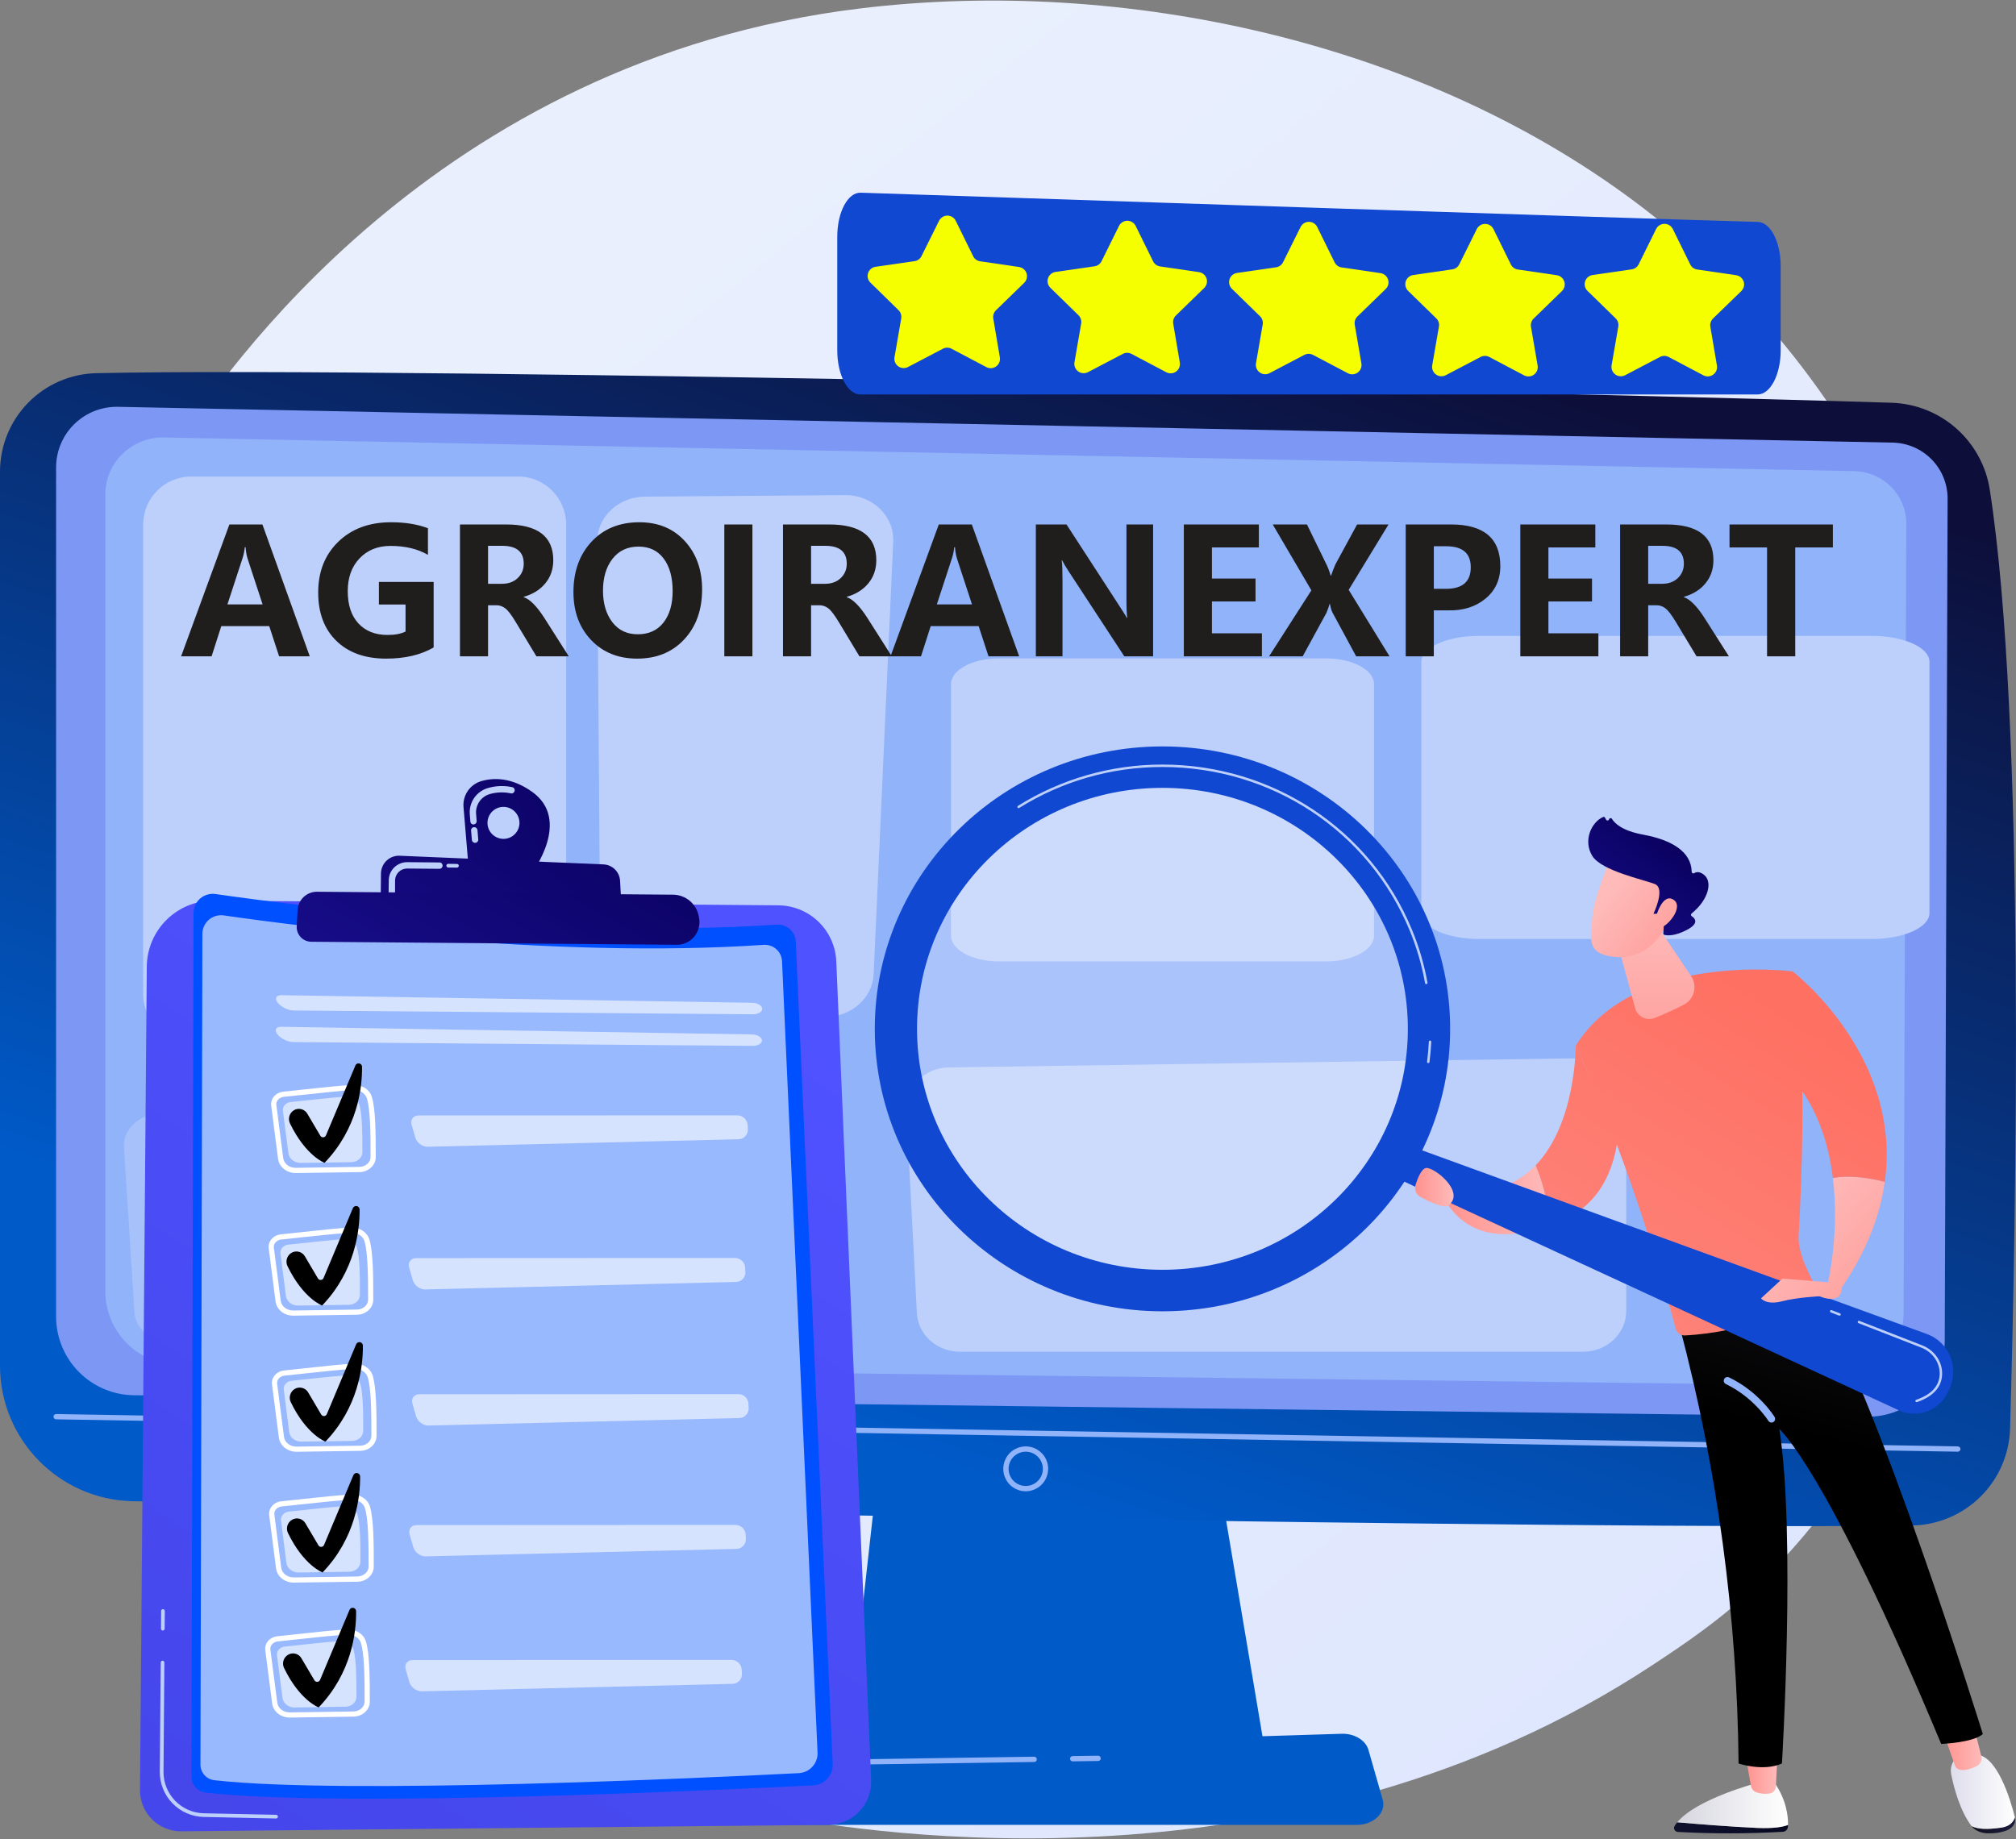 <svg width="2821" height="2574" viewBox="0 0 2821 2574" fill="none" xmlns="http://www.w3.org/2000/svg">
<rect x="0" y="0" width="2821" height="2574" fill="#808080" stroke="none"/>
<path d="M2466.5 2211.2C2409.3 2266.5 2355.1 2302.2 2312.4 2330.4C1809.5 2661.9 1214.4 2565.3 1087.9 2541.7C901.2 2506.8 540.2 2439.5 279.2 2157.5C-115.6 1731 -54.1 1058.9 252.1 615.299C308.2 534.199 604.1 83.799 1205.5 11.599C1569.5 -32.101 1993.8 55.999 2301.1 292.499C2946.1 788.899 2900.2 1791.8 2466.5 2211.2Z" fill="url(#paint0_linear_946_4344)"/>
<path d="M1234.2 2006.2L1183.5 2461H1771.8L1695.2 2006.2H1234.2Z" fill="#005AC8"/>
<path d="M3.86721e-06 660.199V1911.4C3.86721e-06 2014.3 82.1 2098.5 184.9 2101.1C641.9 2112.9 2240.2 2141.5 2675.2 2135.1C2711.19 2134.57 2745.59 2120.16 2771.21 2094.87C2796.83 2069.59 2811.7 2035.38 2812.7 1999.4C2821.1 1708.7 2834.8 1009.8 2784.3 685.299C2779.16 652.192 2762.62 621.919 2737.53 599.715C2712.44 577.511 2680.39 564.772 2646.9 563.699C2264 551.399 569.7 512.499 134.9 522.299C98.849 523.083 64.54 537.958 39.324 563.734C14.108 589.511 -0.009 624.139 3.86721e-06 660.199V660.199Z" fill="url(#paint1_linear_946_4344)"/>
<path d="M78.5 654.199V1842.8C78.523 1871.69 89.9 1899.41 110.179 1919.99C130.458 1940.57 158.013 1952.35 186.9 1952.8L2612.7 1982.8C2626.86 1983 2640.91 1980.39 2654.05 1975.12C2667.2 1969.85 2679.16 1962.03 2689.26 1952.11C2699.36 1942.18 2707.39 1930.36 2712.89 1917.31C2718.39 1904.26 2721.25 1890.26 2721.3 1876.1L2725.3 698.099C2725.39 677.623 2717.45 657.928 2703.18 643.235C2688.92 628.543 2669.47 620.022 2649 619.499L165.4 569.399C154.088 569.119 142.835 571.105 132.303 575.241C121.771 579.377 112.173 585.579 104.075 593.482C95.977 601.384 89.542 610.827 85.15 621.255C80.757 631.683 78.496 642.884 78.5 654.199V654.199Z" fill="#7D97F4"/>
<path d="M147.4 691.9V1807.6C147.4 1864 193.3 1909.9 250.5 1910.8L2560.3 1938.9C2617 1939.7 2663.5 1894.7 2663.7 1838.8L2667.5 733.1C2667.7 693.1 2635.4 660.4 2594.8 659.4L230.1 612.3C184.7 611.2 147.4 647.2 147.4 691.9Z" fill="#91B3FA"/>
<path d="M2739.5 2031.8L78.5 1986.5C78.014 1986.49 77.534 1986.39 77.088 1986.2C76.641 1986.01 76.237 1985.73 75.898 1985.38C75.559 1985.03 75.292 1984.62 75.112 1984.17C74.933 1983.72 74.843 1983.24 74.85 1982.75C74.856 1982.26 74.959 1981.78 75.151 1981.34C75.343 1980.89 75.621 1980.49 75.969 1980.15C76.317 1979.81 76.729 1979.54 77.18 1979.36C77.632 1979.18 78.114 1979.09 78.6 1979.1L2739.6 2024.4C2740.09 2024.4 2740.58 2024.5 2741.04 2024.69C2741.49 2024.88 2741.91 2025.16 2742.25 2025.52C2742.6 2025.87 2742.87 2026.29 2743.05 2026.75C2743.23 2027.21 2743.31 2027.71 2743.3 2028.2C2743.25 2029.17 2742.83 2030.09 2742.12 2030.76C2741.41 2031.43 2740.47 2031.8 2739.5 2031.8Z" fill="#91B3FA"/>
<path d="M1435.3 2087.2C1429.09 2087.2 1423.02 2085.36 1417.86 2081.91C1412.69 2078.46 1408.67 2073.55 1406.29 2067.81C1403.91 2062.08 1403.29 2055.76 1404.5 2049.67C1405.72 2043.58 1408.71 2037.99 1413.1 2033.6C1417.49 2029.2 1423.08 2026.21 1429.17 2025C1435.27 2023.79 1441.58 2024.41 1447.32 2026.79C1453.05 2029.17 1457.96 2033.19 1461.41 2038.35C1464.86 2043.52 1466.7 2049.59 1466.7 2055.8C1466.67 2064.12 1463.36 2072.09 1457.47 2077.97C1451.59 2083.86 1443.62 2087.17 1435.3 2087.2V2087.2ZM1435.3 2031.8C1430.55 2031.8 1425.91 2033.21 1421.97 2035.84C1418.02 2038.48 1414.94 2042.23 1413.13 2046.61C1411.31 2051 1410.84 2055.83 1411.76 2060.48C1412.69 2065.14 1414.97 2069.41 1418.33 2072.77C1421.69 2076.13 1425.96 2078.41 1430.62 2079.34C1435.27 2080.26 1440.1 2079.79 1444.48 2077.97C1448.87 2076.16 1452.62 2073.08 1455.26 2069.13C1457.89 2065.19 1459.3 2060.55 1459.3 2055.8C1459.27 2049.44 1456.74 2043.35 1452.24 2038.86C1447.75 2034.36 1441.66 2031.82 1435.3 2031.8V2031.8Z" fill="#91B3FA"/>
<path d="M1898.6 2554.1H1037.5C1014.1 2554.1 996.5 2537.4 1001 2519.5L1012.1 2475.8C1015.4 2462.7 1029.9 2453 1047 2452.5L1877.2 2426.6C1895.1 2426 1911 2435.6 1914.9 2449.2L1934.8 2518.8C1940 2536.9 1922.3 2554.1 1898.6 2554.1Z" fill="#005AC8"/>
<path d="M1501 2465.2C1500.04 2465.2 1499.11 2464.82 1498.42 2464.15C1497.73 2463.48 1497.33 2462.56 1497.3 2461.6C1497.29 2461.1 1497.37 2460.61 1497.55 2460.15C1497.73 2459.69 1498 2459.27 1498.35 2458.92C1498.69 2458.56 1499.11 2458.28 1499.56 2458.09C1500.02 2457.9 1500.51 2457.8 1501 2457.8L1536.5 2457.3C1537.47 2457.3 1538.41 2457.67 1539.12 2458.34C1539.83 2459.01 1540.25 2459.93 1540.3 2460.9C1540.31 2461.39 1540.23 2461.88 1540.05 2462.35C1539.87 2462.81 1539.6 2463.23 1539.25 2463.58C1538.91 2463.93 1538.5 2464.22 1538.04 2464.41C1537.58 2464.6 1537.09 2464.7 1536.6 2464.7L1501.1 2465.2H1501Z" fill="#91B3FA"/>
<path d="M1032.9 2530.9H1032.3C1031.33 2530.75 1030.46 2530.23 1029.88 2529.44C1029.3 2528.65 1029.06 2527.67 1029.2 2526.7L1034.3 2494.9C1035.66 2486.42 1039.97 2478.7 1046.46 2473.09C1052.95 2467.47 1061.22 2464.32 1069.8 2464.2L1447 2458.7C1447.49 2458.69 1447.99 2458.77 1448.45 2458.95C1448.91 2459.13 1449.33 2459.4 1449.68 2459.75C1450.04 2460.09 1450.32 2460.5 1450.51 2460.96C1450.7 2461.41 1450.8 2461.9 1450.8 2462.4C1450.81 2462.88 1450.73 2463.36 1450.56 2463.81C1450.38 2464.26 1450.12 2464.66 1449.78 2465.01C1449.45 2465.35 1449.04 2465.63 1448.6 2465.82C1448.16 2466 1447.68 2466.1 1447.2 2466.1L1069.9 2471.6C1063.07 2471.7 1056.49 2474.22 1051.33 2478.7C1046.17 2483.19 1042.76 2489.35 1041.7 2496.1L1036.6 2527.8C1036.44 2528.66 1035.98 2529.45 1035.31 2530.01C1034.63 2530.58 1033.78 2530.89 1032.9 2530.9V2530.9Z" fill="#91B3FA"/>
<path d="M902.3 695.098L1182.5 692.998C1220.8 692.698 1251.5 722.298 1249.9 757.898L1222.5 1363.4C1221 1396.6 1191.7 1422.9 1156 1423.2L907.7 1425C870.7 1425.3 840.5 1397.6 840.2 1363.2L835.7 757.898C835.5 723.498 865.3 695.398 902.3 695.098Z" fill="#BDD0FB"/>
<path opacity="0.2" d="M1119.5 1545.7L232.9 1556.2C198.7 1556.6 171.8 1578.7 173.5 1605L188.2 1837.2C189.8 1862 216.3 1881.4 248.6 1881.4H1120.4C1153.8 1881.4 1180.8 1860.6 1180.8 1834.9V1592.2C1180.8 1566.2 1153.2 1545.3 1119.5 1545.7Z" fill="white"/>
<path d="M2214.2 1481.1L1327.6 1494C1293.4 1494.5 1266.5 1521.5 1268.2 1553.7L1283 1837.8C1284.5 1868.1 1311.1 1891.9 1343.3 1891.9H2215.2C2248.5 1891.9 2275.6 1866.4 2275.6 1835V1538C2275.6 1506.2 2247.9 1480.6 2214.2 1481.1Z" fill="#BDD0FB"/>
<path d="M725.3 667H267.3C230.3 667 200.3 697.2 200.3 734.5V1390.9C200.3 1428.2 230.3 1458.4 267.3 1458.4H725.3C762.3 1458.4 792.3 1428.2 792.3 1390.9V734.5C792.3 697.2 762.3 667 725.3 667Z" fill="#BDD0FB"/>
<path d="M1855.7 921.5H1397.7C1360.7 921.5 1330.7 937.7 1330.7 957.6V1309.4C1330.7 1329.4 1360.7 1345.6 1397.7 1345.6H1855.7C1892.7 1345.6 1922.7 1329.4 1922.7 1309.4V957.6C1922.7 937.7 1892.7 921.5 1855.7 921.5Z" fill="#BDD0FB"/>
<path d="M2619.4 890H2069.3C2024.9 890 1988.9 906.2 1988.9 926.2V1278C1988.9 1298 2024.9 1314.2 2069.3 1314.2H2619.4C2663.8 1314.2 2699.9 1298 2699.9 1278V926.2C2699.9 906.2 2663.8 890 2619.4 890Z" fill="#BDD0FB"/>
<path d="M433.451 918.6H390.561L376.74 876.305H309.664L296.082 918.6H253.43L320.982 734.051H367.209L433.451 918.6ZM367.447 845.924L346.479 781.945C345.128 777.895 344.175 772.533 343.619 765.861H342.547C342.07 771.262 340.998 776.465 339.33 781.469L318.242 845.924H367.447ZM606.801 906.209C588.771 916.614 566.611 921.816 540.32 921.816C510.932 921.816 487.74 913.556 470.742 897.035C453.745 880.514 445.246 857.917 445.246 829.244C445.246 800.174 454.579 776.544 473.244 758.355C491.989 740.087 516.651 730.953 547.23 730.953C566.928 730.953 584.124 733.733 598.818 739.293V776.584C584.521 768.244 567.048 764.074 546.396 764.074C528.605 764.074 514.189 769.872 503.148 781.469C492.108 793.065 486.588 808.355 486.588 827.338C486.588 846.639 491.552 861.69 501.48 872.492C511.488 883.294 525.11 888.695 542.346 888.695C552.592 888.695 560.971 887.107 567.484 883.93V846.043H530.193V814.471H606.801V906.209ZM795.877 918.6H750.604L721.652 870.586C715.695 860.658 710.811 854.264 706.998 851.404C703.186 848.545 699.135 847.115 694.846 847.115H682.932V918.6H643.615V734.051H708.309C752.232 734.051 774.193 750.73 774.193 784.09C774.193 796.639 770.5 807.402 763.113 816.377C755.806 825.352 745.719 831.667 732.852 835.32V835.797C741.35 838.656 750.762 848.029 761.088 863.914L795.877 918.6ZM682.932 763.955V817.092H702.232C711.446 817.092 718.833 814.431 724.393 809.109C730.032 803.708 732.852 796.997 732.852 788.975C732.852 772.295 722.883 763.955 702.947 763.955H682.932ZM802.43 828.768C802.43 799.856 810.849 776.346 827.688 758.236C844.605 740.048 866.924 730.953 894.645 730.953C921.014 730.953 942.221 739.73 958.266 757.283C974.389 774.837 982.451 797.394 982.451 824.955C982.451 853.708 974.072 877.059 957.312 895.01C940.633 912.881 918.751 921.816 891.666 921.816C865.217 921.816 843.732 913.159 827.211 895.844C810.69 878.449 802.43 856.09 802.43 828.768ZM843.771 826.623C843.771 844.574 848.1 859.268 856.758 870.705C865.415 882.063 877.29 887.742 892.381 887.742C907.79 887.742 919.783 882.301 928.361 871.42C936.939 860.459 941.229 845.765 941.229 827.338C941.229 808.117 937.059 792.946 928.719 781.826C920.379 770.627 908.624 765.027 893.453 765.027C878.044 765.027 865.892 770.746 856.996 782.184C848.18 793.621 843.771 808.434 843.771 826.623ZM1052.86 734.051V918.6H1013.55V734.051H1052.86ZM1247.9 918.6H1202.62L1173.67 870.586C1167.71 860.658 1162.83 854.264 1159.02 851.404C1155.21 848.545 1151.15 847.115 1146.87 847.115H1134.95V918.6H1095.63V734.051H1160.33C1204.25 734.051 1226.21 750.73 1226.21 784.09C1226.21 796.639 1222.52 807.402 1215.13 816.377C1207.83 825.352 1197.74 831.667 1184.87 835.32V835.797C1193.37 838.656 1202.78 848.029 1213.11 863.914L1247.9 918.6ZM1134.95 763.955V817.092H1154.25C1163.47 817.092 1170.85 814.431 1176.41 809.109C1182.05 803.708 1184.87 796.997 1184.87 788.975C1184.87 772.295 1174.9 763.955 1154.97 763.955H1134.95ZM1426.13 918.6H1383.24L1369.42 876.305H1302.34L1288.76 918.6H1246.11L1313.66 734.051H1359.89L1426.13 918.6ZM1360.13 845.924L1339.16 781.945C1337.81 777.895 1336.85 772.533 1336.3 765.861H1335.23C1334.75 771.262 1333.68 776.465 1332.01 781.469L1310.92 845.924H1360.13ZM1613.54 918.6H1573.27L1495.11 799.221C1491.06 793.025 1488.12 788.021 1486.3 784.209H1485.7C1486.42 790.563 1486.77 800.372 1486.77 813.637V918.6H1449.48V734.051H1492.37L1567.67 850.094C1572.67 857.798 1575.73 862.683 1576.84 864.748H1577.44C1576.65 860.3 1576.25 851.801 1576.25 839.252V734.051H1613.54V918.6ZM1765.8 918.6H1656.55V734.051H1761.51V766.219H1695.87V809.705H1756.87V841.754H1695.87V886.432H1765.8V918.6ZM1944.39 918.6H1897.69L1864.57 857.361C1863.38 855.137 1862.15 851.126 1860.88 845.328H1860.4C1859.76 848.188 1858.33 852.318 1856.11 857.719L1822.87 918.6H1775.81L1835.02 826.266L1780.93 734.051H1828.83L1856.35 790.523C1858.57 795.13 1860.48 800.214 1862.07 805.773H1862.54C1864.21 800.77 1866.24 795.488 1868.62 789.928L1899 734.051H1942.96L1887.21 825.551L1944.39 918.6ZM2006.35 854.264V918.6H1967.03V734.051H2030.53C2076.44 734.051 2099.39 753.51 2099.39 792.43C2099.39 811.333 2092.44 826.504 2078.54 837.941C2064.72 849.299 2047.41 854.74 2026.6 854.264H2006.35ZM2006.35 764.551V824.121H2023.38C2046.5 824.121 2058.05 814.074 2058.05 793.979C2058.05 774.36 2046.62 764.551 2023.74 764.551H2006.35ZM2236.64 918.6H2127.39V734.051H2232.36V766.219H2166.71V809.705H2227.71V841.754H2166.71V886.432H2236.64V918.6ZM2419.29 918.6H2374.01L2345.06 870.586C2339.11 860.658 2334.22 854.264 2330.41 851.404C2326.6 848.545 2322.54 847.115 2318.26 847.115H2306.34V918.6H2267.03V734.051H2331.72C2375.64 734.051 2397.6 750.73 2397.6 784.09C2397.6 796.639 2393.91 807.402 2386.52 816.377C2379.22 825.352 2369.13 831.667 2356.26 835.32V835.797C2364.76 838.656 2374.17 848.029 2384.5 863.914L2419.29 918.6ZM2306.34 763.955V817.092H2325.64C2334.86 817.092 2342.24 814.431 2347.8 809.109C2353.44 803.708 2356.26 796.997 2356.26 788.975C2356.26 772.295 2346.29 763.955 2326.36 763.955H2306.34ZM2564.76 766.219H2512.1V918.6H2472.66V766.219H2420.12V734.051H2564.76V766.219Z" fill="#201D1D"/>
<path d="M2459.8 310.599C2279.5 305.599 1387.5 275.799 1204.4 269.699C1186.4 269.099 1171.6 296.799 1171.6 331.299V490.499C1171.6 524.499 1186 552.099 1203.9 552.099H2459.4C2477.2 552.099 2491.7 524.499 2491.7 490.499V372.199C2491.7 338.499 2477.5 311.099 2459.8 310.599Z" fill="#1148D1"/>
<path d="M1270.5 513.699L1319.4 488.099C1321.27 487.118 1323.34 486.606 1325.45 486.606C1327.56 486.606 1329.63 487.118 1331.5 488.099L1380.2 513.799C1382.35 514.938 1384.77 515.452 1387.2 515.282C1389.62 515.113 1391.95 514.266 1393.92 512.839C1395.89 511.413 1397.42 509.462 1398.33 507.21C1399.25 504.958 1399.51 502.495 1399.1 500.099L1389.9 445.799C1389.56 443.726 1389.71 441.601 1390.36 439.601C1391 437.601 1392.11 435.783 1393.6 434.299L1433.1 395.899C1434.84 394.214 1436.08 392.075 1436.67 389.724C1437.26 387.373 1437.18 384.903 1436.45 382.594C1435.71 380.285 1434.34 378.228 1432.49 376.656C1430.65 375.085 1428.4 374.06 1426 373.699L1371.5 365.699C1369.4 365.406 1367.4 364.594 1365.69 363.337C1363.98 362.08 1362.61 360.418 1361.7 358.499L1337.4 309.099C1336.34 306.901 1334.67 305.048 1332.6 303.751C1330.54 302.454 1328.14 301.766 1325.7 301.766C1323.26 301.766 1320.87 302.454 1318.8 303.751C1316.73 305.048 1315.07 306.901 1314 309.099L1289.5 358.399C1288.59 360.304 1287.21 361.952 1285.5 363.191C1283.79 364.431 1281.8 365.224 1279.7 365.499L1225.2 373.399C1222.8 373.745 1220.53 374.758 1218.68 376.324C1216.82 377.889 1215.43 379.945 1214.68 382.256C1213.94 384.568 1213.85 387.043 1214.43 389.402C1215.02 391.76 1216.26 393.907 1218 395.599L1257.3 434.099C1258.82 435.564 1259.96 437.376 1260.62 439.38C1261.28 441.383 1261.45 443.518 1261.1 445.599L1251.7 499.899C1251.28 502.289 1251.53 504.749 1252.43 507.002C1253.34 509.255 1254.85 511.21 1256.81 512.646C1258.77 514.082 1261.08 514.942 1263.5 515.128C1265.92 515.314 1268.35 514.819 1270.5 513.699Z" fill="#F6FF00"/>
<path d="M1522.4 520.898L1571.2 495.298C1573.07 494.317 1575.14 493.805 1577.25 493.805C1579.36 493.805 1581.43 494.317 1583.3 495.298L1632 520.998C1634.15 522.137 1636.57 522.651 1639 522.481C1641.42 522.312 1643.75 521.465 1645.72 520.039C1647.69 518.612 1649.22 516.662 1650.13 514.41C1651.05 512.157 1651.31 509.694 1650.9 507.298L1641.7 452.998C1641.35 450.917 1641.52 448.782 1642.18 446.779C1642.84 444.775 1643.98 442.963 1645.5 441.498L1685 403.098C1686.74 401.406 1687.98 399.259 1688.57 396.901C1689.15 394.543 1689.07 392.067 1688.32 389.755C1687.57 387.444 1686.18 385.389 1684.32 383.823C1682.47 382.257 1680.21 381.244 1677.8 380.898L1623.3 372.898C1621.21 372.572 1619.23 371.747 1617.52 370.494C1615.82 369.241 1614.44 367.596 1613.5 365.698L1589.2 316.298C1588.14 314.1 1586.47 312.247 1584.4 310.95C1582.34 309.653 1579.94 308.965 1577.5 308.965C1575.06 308.965 1572.67 309.653 1570.6 310.95C1568.53 312.247 1566.86 314.1 1565.8 316.298L1541.4 365.598C1540.47 367.493 1539.09 369.131 1537.38 370.369C1535.68 371.607 1533.69 372.406 1531.6 372.698L1477 380.598C1474.59 380.944 1472.33 381.957 1470.48 383.523C1468.62 385.089 1467.23 387.144 1466.48 389.455C1465.73 391.767 1465.65 394.243 1466.23 396.601C1466.82 398.96 1468.06 401.107 1469.8 402.798L1509.2 441.298C1510.69 442.782 1511.8 444.6 1512.44 446.6C1513.09 448.6 1513.24 450.725 1512.9 452.798L1503.5 507.098C1503.1 509.492 1503.38 511.95 1504.3 514.196C1505.22 516.442 1506.74 518.39 1508.7 519.821C1510.66 521.252 1512.98 522.11 1515.4 522.301C1517.82 522.491 1520.24 522.005 1522.4 520.898V520.898Z" fill="#F6FF00"/>
<path d="M1776.4 522.3L1825.2 496.7C1827.07 495.719 1829.14 495.206 1831.25 495.206C1833.36 495.206 1835.43 495.719 1837.3 496.7L1886.1 522.4C1888.25 523.539 1890.67 524.053 1893.1 523.883C1895.52 523.713 1897.85 522.867 1899.82 521.44C1901.79 520.014 1903.32 518.063 1904.23 515.811C1905.15 513.559 1905.41 511.096 1905 508.7L1895.7 454.4C1895.35 452.319 1895.52 450.184 1896.18 448.18C1896.84 446.177 1897.98 444.365 1899.5 442.9L1939 404.5C1940.75 402.808 1941.98 400.661 1942.57 398.303C1943.15 395.944 1943.07 393.469 1942.32 391.157C1941.57 388.846 1940.18 386.79 1938.32 385.225C1936.47 383.659 1934.21 382.646 1931.8 382.3L1877.3 374.3C1875.2 373.99 1873.21 373.171 1871.51 371.917C1869.8 370.662 1868.42 369.008 1867.5 367.1L1843.2 317.7C1842.13 315.529 1840.46 313.701 1838.41 312.424C1836.35 311.146 1833.97 310.469 1831.55 310.469C1829.13 310.469 1826.75 311.146 1824.69 312.424C1822.64 313.701 1820.98 315.529 1819.9 317.7L1795.4 367C1794.47 368.895 1793.09 370.533 1791.38 371.771C1789.68 373.008 1787.69 373.808 1785.6 374.1L1731.1 382C1728.69 382.33 1726.41 383.332 1724.54 384.892C1722.67 386.451 1721.27 388.505 1720.51 390.819C1719.75 393.133 1719.66 395.615 1720.24 397.981C1720.82 400.347 1722.05 402.502 1723.8 404.2L1763.2 442.7C1764.72 444.159 1765.86 445.974 1766.51 447.982C1767.15 449.99 1767.29 452.127 1766.9 454.2L1757.5 508.5C1755.7 519.1 1766.9 527.3 1776.4 522.3Z" fill="#F6FF00"/>
<path d="M2023 525.198L2071.8 499.599C2073.67 498.618 2075.74 498.105 2077.85 498.105C2079.96 498.105 2082.03 498.618 2083.9 499.599L2132.6 525.299C2134.75 526.466 2137.19 527.002 2139.63 526.846C2142.07 526.69 2144.42 525.848 2146.4 524.417C2148.39 522.986 2149.93 521.024 2150.85 518.756C2151.77 516.489 2152.03 514.008 2151.6 511.599L2142.3 457.299C2141.95 455.217 2142.12 453.083 2142.78 451.079C2143.44 449.075 2144.58 447.263 2146.1 445.799L2185.6 407.399C2187.34 405.707 2188.58 403.56 2189.17 401.201C2189.75 398.843 2189.67 396.367 2188.92 394.056C2188.17 391.744 2186.78 389.689 2184.92 388.123C2183.07 386.558 2180.81 385.544 2178.4 385.198L2123.9 377.198C2121.8 376.888 2119.81 376.07 2118.11 374.815C2116.4 373.56 2115.02 371.907 2114.1 369.999L2089.8 320.599C2088.72 318.427 2087.06 316.6 2085.01 315.322C2082.95 314.044 2080.57 313.367 2078.15 313.367C2075.73 313.367 2073.35 314.044 2071.29 315.322C2069.24 316.6 2067.57 318.427 2066.5 320.599L2042 369.899C2041.07 371.793 2039.69 373.431 2037.98 374.669C2036.28 375.907 2034.29 376.707 2032.2 376.999L1977.6 384.899C1975.19 385.244 1972.93 386.258 1971.08 387.823C1969.22 389.389 1967.83 391.444 1967.08 393.756C1966.33 396.067 1966.25 398.543 1966.83 400.901C1967.42 403.26 1968.66 405.407 1970.4 407.099L2009.8 445.599C2011.32 447.057 2012.46 448.873 2013.1 450.88C2013.75 452.888 2013.89 455.025 2013.5 457.099L2004.1 511.399C2003.7 513.793 2003.98 516.25 2004.9 518.496C2005.81 520.743 2007.34 522.69 2009.3 524.121C2011.26 525.552 2013.58 526.411 2016 526.601C2018.42 526.791 2020.84 526.306 2023 525.198V525.198Z" fill="#F6FF00"/>
<path d="M2274 525.199L2322.8 499.599C2324.67 498.618 2326.74 498.106 2328.85 498.106C2330.96 498.106 2333.03 498.618 2334.9 499.599L2383.6 525.299C2385.75 526.438 2388.17 526.952 2390.6 526.782C2393.02 526.613 2395.35 525.766 2397.32 524.339C2399.29 522.913 2400.82 520.962 2401.73 518.71C2402.65 516.458 2402.91 513.995 2402.5 511.599L2393.3 457.299C2392.96 455.226 2393.11 453.101 2393.76 451.101C2394.4 449.101 2395.51 447.283 2397 445.799L2436.6 407.399C2438.34 405.707 2439.58 403.56 2440.17 401.202C2440.75 398.843 2440.67 396.368 2439.92 394.056C2439.17 391.745 2437.78 389.689 2435.92 388.124C2434.07 386.558 2431.81 385.545 2429.4 385.199L2374.9 377.199C2372.8 376.906 2370.8 376.094 2369.09 374.837C2367.38 373.58 2366.01 371.918 2365.1 369.999L2340.8 320.599C2339.74 318.401 2338.07 316.548 2336 315.251C2333.93 313.954 2331.54 313.266 2329.1 313.266C2326.66 313.266 2324.26 313.954 2322.2 315.251C2320.13 316.548 2318.46 318.401 2317.4 320.599L2293 369.899C2292.06 371.807 2290.67 373.453 2288.94 374.691C2287.21 375.93 2285.21 376.723 2283.1 376.999L2228.6 384.899C2226.19 385.245 2223.93 386.258 2222.08 387.824C2220.22 389.389 2218.83 391.445 2218.08 393.756C2217.33 396.068 2217.25 398.543 2217.83 400.902C2218.42 403.26 2219.66 405.407 2221.4 407.099L2260.8 445.599C2262.29 447.083 2263.4 448.901 2264.04 450.901C2264.69 452.901 2264.84 455.026 2264.5 457.099L2255.1 511.399C2254.7 513.793 2254.98 516.25 2255.9 518.497C2256.81 520.743 2258.34 522.691 2260.3 524.122C2262.26 525.553 2264.58 526.411 2267 526.602C2269.42 526.792 2271.84 526.306 2274 525.199V525.199Z" fill="#F6FF00"/>
<path d="M299.1 1260.5L1089.1 1267.1C1110.08 1267.26 1130.2 1275.48 1145.29 1290.05C1160.39 1304.62 1169.3 1324.44 1170.2 1345.4L1219 2491.2C1219.35 2499.28 1218.07 2507.36 1215.23 2514.94C1212.4 2522.51 1208.06 2529.44 1202.49 2535.31C1196.92 2541.18 1190.23 2545.87 1182.81 2549.1C1175.39 2552.33 1167.39 2554.03 1159.3 2554.1L253.8 2563.1C246.191 2563.18 238.642 2561.74 231.595 2558.87C224.547 2556.01 218.141 2551.76 212.751 2546.39C207.361 2541.02 203.095 2534.63 200.202 2527.59C197.309 2520.55 195.846 2513.01 195.9 2505.4L205.4 1352.7C205.638 1328.06 215.633 1304.52 233.197 1287.24C250.761 1269.95 274.46 1260.34 299.1 1260.5Z" fill="url(#paint2_linear_946_4344)"/>
<path d="M386.2 2545.2L284.9 2543C268.454 2542.61 252.819 2535.78 241.355 2523.98C229.892 2512.18 223.517 2496.35 223.6 2479.9L224.9 2326.9C224.9 2326.21 225.174 2325.55 225.662 2325.06C226.15 2324.57 226.811 2324.3 227.5 2324.3C228.173 2324.32 228.808 2324.61 229.275 2325.09C229.741 2325.58 230.001 2326.23 230 2326.9L228.8 2479.9C228.717 2495 234.555 2509.53 245.062 2520.37C255.568 2531.21 269.907 2537.51 285 2537.9L386.3 2540C386.99 2540 387.651 2540.27 388.139 2540.76C388.627 2541.25 388.9 2541.91 388.9 2542.6C388.875 2543.3 388.579 2543.96 388.075 2544.44C387.572 2544.93 386.9 2545.2 386.2 2545.2V2545.2Z" fill="#BDD0FB"/>
<path d="M227.8 2282.1C227.463 2282.1 227.13 2282.03 226.82 2281.9C226.509 2281.77 226.229 2281.57 225.996 2281.33C225.762 2281.09 225.58 2280.8 225.461 2280.49C225.341 2280.17 225.286 2279.84 225.3 2279.5L225.5 2254.7C225.5 2254.36 225.567 2254.03 225.699 2253.72C225.831 2253.41 226.024 2253.13 226.267 2252.9C226.51 2252.66 226.797 2252.48 227.112 2252.36C227.427 2252.24 227.763 2252.19 228.1 2252.2C228.772 2252.23 229.408 2252.51 229.874 2253C230.34 2253.48 230.6 2254.13 230.6 2254.8L230.4 2279.6C230.374 2280.27 230.089 2280.91 229.604 2281.37C229.119 2281.84 228.472 2282.1 227.8 2282.1V2282.1Z" fill="#BDD0FB"/>
<path d="M301.6 1251.3C409.4 1266.8 780 1315.1 1086.9 1294.1C1090.22 1293.86 1093.56 1294.28 1096.71 1295.36C1099.87 1296.43 1102.77 1298.13 1105.25 1300.35C1107.74 1302.57 1109.75 1305.27 1111.16 1308.29C1112.58 1311.3 1113.37 1314.57 1113.5 1317.9L1165.2 2468.8C1165.53 2476.37 1162.86 2483.77 1157.76 2489.39C1152.67 2495 1145.57 2498.39 1138 2498.8C1008.9 2505.3 477.4 2530.4 288.1 2509C282.549 2508.36 277.425 2505.71 273.701 2501.54C269.977 2497.38 267.913 2491.99 267.9 2486.4L270.8 1277.9C270.803 1274.04 271.636 1270.22 273.244 1266.71C274.851 1263.2 277.196 1260.08 280.118 1257.56C283.04 1255.03 286.471 1253.17 290.178 1252.09C293.885 1251.01 297.78 1250.74 301.6 1251.3V1251.3Z" fill="#0050FF"/>
<path opacity="0.6" d="M312.9 1281.2C416.6 1296.2 773.3 1342.6 1068.6 1322.4C1071.8 1322.18 1075.01 1322.61 1078.04 1323.65C1081.07 1324.68 1083.87 1326.32 1086.26 1328.45C1088.65 1330.58 1090.6 1333.17 1091.98 1336.06C1093.36 1338.96 1094.15 1342.1 1094.3 1345.3L1144 2452.9C1144.3 2460.18 1141.72 2467.29 1136.81 2472.68C1131.91 2478.07 1125.08 2481.31 1117.8 2481.7C993.6 2488 482.1 2512.2 299.9 2491.6C294.552 2490.98 289.618 2488.42 286.04 2484.4C282.462 2480.38 280.489 2475.18 280.5 2469.8L283.2 1306.9C283.221 1303.18 284.037 1299.51 285.593 1296.13C287.149 1292.75 289.409 1289.75 292.221 1287.31C295.033 1284.88 298.333 1283.07 301.9 1282.02C305.466 1280.97 309.217 1280.69 312.9 1281.2V1281.2Z" fill="white"/>
<g opacity="0.6">
<path d="M1053.4 1419.6C1060.9 1419.6 1066.9 1416.1 1066.6 1411.7C1066.3 1407.3 1060 1403.7 1052.5 1403.5L393.8 1392.9C386.3 1392.8 384 1397.5 388.6 1403.4C393.2 1409.3 403.2 1414.2 410.7 1414.3L1053.4 1419.6Z" fill="white"/>
</g>
<g opacity="0.6">
<path d="M393.5 1437.1C386 1437 383.6 1441.8 388.2 1447.7C392.8 1453.6 402.8 1458.5 410.3 1458.5L1053.1 1463.8C1060.6 1463.9 1066.5 1460.4 1066.2 1456C1065.9 1451.6 1059.7 1447.9 1052.2 1447.8L393.5 1437.1Z" fill="white"/>
</g>
<path d="M499.9 1840.1H499.6L410.7 1841.4C397.9 1841.6 387.1 1833.1 385.6 1821.5L376 1747.1C375.718 1744.9 375.892 1742.66 376.512 1740.52C377.131 1738.39 378.182 1736.41 379.6 1734.7C381.281 1732.67 383.349 1731 385.685 1729.78C388.02 1728.56 390.575 1727.82 393.2 1727.6L422.3 1724.5C447 1721.8 475 1718.7 491.4 1718.1H491.8C503.6 1717.8 513.9 1724.8 517 1735.1C522 1752.1 522.4 1784.6 522.3 1819.1C522.3 1830.5 512.3 1839.8 499.9 1840.1ZM393.8 1734.8C392.157 1734.91 390.555 1735.36 389.093 1736.11C387.63 1736.87 386.339 1737.92 385.3 1739.2C384.485 1740.16 383.878 1741.27 383.517 1742.48C383.155 1743.68 383.048 1744.95 383.2 1746.2L392.8 1820.6C393.8 1828.5 401.5 1834.3 410.6 1834.2L499.5 1832.9H499.7C508.2 1832.7 515.1 1826.5 515.1 1819.1C515.1 1785.1 514.8 1753.3 510 1737.2C507.9 1730 500 1724.9 491.7 1725.4C475.5 1726 446.4 1729.2 423.1 1731.7C411.7 1733 401.4 1734.1 393.8 1734.8V1734.8Z" fill="white"/>
<path opacity="0.6" d="M403.6 1742C422.2 1740.3 462.7 1735.2 481.9 1734.5C490.1 1734.2 497.4 1739 499.4 1746C503.5 1759.6 503.7 1787 503.6 1812.3C503.6 1819.9 496.8 1826.1 488.3 1826.2L417.3 1827.3C408.5 1827.4 401.1 1821.6 400.1 1813.9L392.5 1754.4C391.7 1748.3 396.7 1742.7 403.6 1742Z" fill="white"/>
<g opacity="0.6">
<path d="M582.4 1760.9C574.9 1760.9 570.4 1766.8 572.5 1774L577.7 1791.9C579.8 1799.1 587.6 1804.9 595.1 1804.7L1030 1794.2C1031.78 1794.16 1033.54 1793.77 1035.16 1793.04C1036.79 1792.31 1038.25 1791.26 1039.46 1789.95C1040.68 1788.65 1041.62 1787.11 1042.22 1785.43C1042.83 1783.76 1043.09 1781.98 1043 1780.2L1042.7 1774.3C1042.52 1770.65 1040.95 1767.2 1038.31 1764.67C1035.67 1762.14 1032.16 1760.72 1028.5 1760.7L582.4 1760.9Z" fill="white"/>
</g>
<path d="M407.6 1753.6C409.151 1752.64 410.878 1752 412.678 1751.72C414.479 1751.44 416.318 1751.52 418.088 1751.96C419.857 1752.39 421.521 1753.18 422.983 1754.27C424.445 1755.36 425.674 1756.73 426.6 1758.3L444.9 1789.3C445.316 1789.99 445.914 1790.55 446.629 1790.93C447.343 1791.3 448.147 1791.47 448.952 1791.42C449.757 1791.37 450.533 1791.1 451.194 1790.64C451.855 1790.17 452.376 1789.54 452.7 1788.8L493.8 1690.9C494.245 1689.87 495.031 1689.02 496.028 1688.5C497.024 1687.97 498.169 1687.81 499.271 1688.03C500.373 1688.26 501.365 1688.85 502.081 1689.72C502.796 1690.59 503.191 1691.67 503.2 1692.8C503.4 1722.4 496.9 1778.9 450.8 1827.2C450.8 1827.2 424.4 1817.7 402.3 1772.1C400.769 1768.9 400.462 1765.25 401.439 1761.84C402.415 1758.43 404.607 1755.5 407.6 1753.6V1753.6Z" fill="black"/>
<path d="M503.3 1640.5H503.1L414.2 1641.8C401.3 1642 390.6 1633.4 389.1 1621.9L379.5 1547.5C379.213 1545.29 379.376 1543.04 379.977 1540.89C380.578 1538.75 381.606 1536.74 383 1535C384.688 1532.98 386.758 1531.31 389.092 1530.09C391.426 1528.88 393.977 1528.13 396.6 1527.9L425.8 1524.8C450.4 1522.1 478.4 1519.1 494.9 1518.5H495.3C507 1518.2 517.3 1525.1 520.4 1535.4C525.5 1552.5 525.8 1584.9 525.8 1619.5C525.8 1630.8 515.7 1640.2 503.3 1640.5ZM397.3 1535.1C393.953 1535.41 390.864 1537.03 388.7 1539.6C387.9 1540.54 387.308 1541.65 386.963 1542.84C386.619 1544.03 386.529 1545.27 386.7 1546.5L396.3 1620.9C397.3 1628.8 404.9 1634.7 414.1 1634.5L503 1633.2H503.1C511.6 1633 518.5 1626.9 518.5 1619.5C518.6 1585.5 518.2 1553.6 513.5 1537.5C511.3 1530.4 503.5 1525.2 495.2 1525.7C479 1526.3 449.9 1529.5 426.5 1532.1L397.3 1535.1V1535.1Z" fill="white"/>
<path opacity="0.6" d="M407 1542.4C425.7 1540.7 466.1 1535.6 485.4 1534.9C493.5 1534.6 500.8 1539.3 502.9 1546.3C506.9 1560 507.1 1587.4 507.1 1612.7C507.1 1620.2 500.3 1626.4 491.8 1626.6L420.7 1627.6C412 1627.7 404.6 1621.9 403.6 1614.2L395.9 1554.8C395.1 1548.6 400.1 1543 407 1542.4Z" fill="white"/>
<g opacity="0.6">
<path d="M585.8 1561.2C578.3 1561.2 573.9 1567.1 576 1574.3L581.2 1592.2C583.2 1599.5 591.1 1605.2 598.6 1605L1033.4 1594.5C1035.18 1594.46 1036.93 1594.07 1038.55 1593.35C1040.18 1592.62 1041.64 1591.59 1042.86 1590.29C1044.08 1589 1045.03 1587.48 1045.65 1585.81C1046.28 1584.15 1046.57 1582.38 1046.5 1580.6L1046.2 1574.7C1045.97 1571.05 1044.37 1567.61 1041.72 1565.09C1039.07 1562.57 1035.56 1561.14 1031.9 1561.1L585.8 1561.2Z" fill="white"/>
</g>
<path d="M411.1 1554C412.644 1553.04 414.362 1552.41 416.156 1552.13C417.949 1551.85 419.78 1551.93 421.541 1552.37C423.303 1552.8 424.959 1553.59 426.411 1554.68C427.864 1555.77 429.084 1557.13 430 1558.7L448.3 1589.7C448.724 1590.39 449.33 1590.95 450.05 1591.31C450.77 1591.68 451.578 1591.84 452.383 1591.78C453.189 1591.72 453.962 1591.43 454.618 1590.96C455.274 1590.49 455.787 1589.84 456.1 1589.1L497.3 1491.3C499.3 1486.4 506.6 1487.9 506.6 1493.2C506.9 1522.8 500.4 1579.2 454.2 1627.5C454.2 1627.5 427.9 1618 405.8 1572.4C404.252 1569.22 403.937 1565.58 404.916 1562.18C405.895 1558.78 408.098 1555.87 411.1 1554V1554Z" fill="black"/>
<path d="M504.5 2030.6H504.2L415.3 2031.9C402.5 2032.1 391.7 2023.5 390.2 2012L380.6 1937.6C380.318 1935.4 380.492 1933.16 381.111 1931.02C381.73 1928.89 382.782 1926.91 384.2 1925.2C385.881 1923.17 387.949 1921.5 390.284 1920.28C392.62 1919.06 395.175 1918.32 397.8 1918.1L426.9 1915C451.6 1912.3 479.6 1909.2 496 1908.6H496.4C508.2 1908.3 518.5 1915.3 521.6 1925.6C526.6 1942.6 527 1975.1 526.9 2009.6C526.9 2021 516.9 2030.3 504.5 2030.6ZM398.4 1925.3C396.746 1925.43 395.134 1925.88 393.658 1926.63C392.181 1927.39 390.87 1928.43 389.8 1929.7C389.023 1930.68 388.446 1931.8 388.103 1933C387.76 1934.2 387.657 1935.46 387.8 1936.7L397.4 2011.1C398.4 2019 406.1 2024.8 415.2 2024.7L504.1 2023.4H504.3C512.8 2023.2 519.7 2017 519.7 2009.6C519.7 1975.6 519.4 1943.8 514.6 1927.7C512.5 1920.5 504.6 1915.5 496.3 1915.9C480.1 1916.5 451 1919.7 427.7 1922.2C416.3 1923.5 406 1924.6 398.4 1925.3V1925.3Z" fill="white"/>
<path opacity="0.6" d="M408.2 1932.5C426.8 1930.8 467.3 1925.7 486.5 1925C494.7 1924.7 502 1929.5 504 1936.5C508.1 1950.1 508.3 1977.5 508.2 2002.8C508.2 2010.4 501.4 2016.6 492.9 2016.7L421.9 2017.7C413.1 2017.9 405.7 2012.1 404.7 2004.4L397.1 1944.9C396.3 1938.8 401.3 1933.2 408.2 1932.5Z" fill="white"/>
<g opacity="0.6">
<path d="M586.9 1951.4C579.4 1951.4 575 1957.3 577.1 1964.5L582.3 1982.4C584.4 1989.6 592.2 1995.4 599.7 1995.2L1034.6 1984.7C1036.38 1984.65 1038.13 1984.24 1039.75 1983.51C1041.37 1982.78 1042.82 1981.73 1044.03 1980.42C1045.24 1979.12 1046.18 1977.59 1046.79 1975.92C1047.41 1974.25 1047.68 1972.48 1047.6 1970.7L1047.3 1964.8C1047.12 1961.15 1045.55 1957.7 1042.91 1955.17C1040.27 1952.64 1036.76 1951.22 1033.1 1951.2L586.9 1951.4Z" fill="white"/>
</g>
<path d="M412.2 1944.1C413.751 1943.14 415.478 1942.5 417.279 1942.22C419.079 1941.94 420.918 1942.02 422.688 1942.46C424.457 1942.89 426.122 1943.68 427.583 1944.77C429.045 1945.86 430.275 1947.23 431.2 1948.8L449.5 1979.8C449.916 1980.49 450.514 1981.05 451.229 1981.43C451.943 1981.8 452.747 1981.97 453.552 1981.92C454.358 1981.87 455.133 1981.6 455.794 1981.14C456.455 1980.67 456.976 1980.04 457.3 1979.3L498.4 1881.4C498.845 1880.37 499.632 1879.52 500.628 1879C501.624 1878.47 502.769 1878.31 503.871 1878.53C504.973 1878.76 505.965 1879.35 506.681 1880.22C507.396 1881.09 507.791 1882.17 507.8 1883.3C508 1912.9 501.5 1969.4 455.4 2017.7C455.4 2017.7 429 2008.2 406.9 1962.5C405.375 1959.32 405.072 1955.68 406.049 1952.29C407.026 1948.9 409.215 1945.98 412.2 1944.1V1944.1Z" fill="black"/>
<path d="M500.5 2213.8H500.3L411.4 2215C398.6 2215.2 387.8 2206.7 386.3 2195.1L376.7 2120.7C376.417 2118.5 376.591 2116.26 377.211 2114.13C377.83 2111.99 378.881 2110.01 380.3 2108.3C381.972 2106.26 384.039 2104.58 386.376 2103.36C388.713 2102.14 391.272 2101.41 393.9 2101.2L423 2098.1C446.4 2095.6 475.7 2092.4 492.1 2091.8C503.8 2091.4 514.6 2098.3 517.7 2108.7C522.7 2125.8 523.1 2158.2 523 2192.7C523 2204.1 512.9 2213.5 500.5 2213.8ZM394.5 2108.4C392.846 2108.53 391.234 2108.98 389.757 2109.74C388.281 2110.49 386.969 2111.53 385.9 2112.8C384.34 2114.78 383.621 2117.29 383.9 2119.8L393.5 2194.2C394.5 2202.1 402.2 2207.9 411.3 2207.8L500.2 2206.5C508.6 2206.2 515.8 2200.2 515.8 2192.7C515.8 2158.7 515.5 2126.9 510.7 2110.8C508.6 2103.6 500.7 2098.7 492.4 2099C476.2 2099.6 447.1 2102.8 423.8 2105.3L394.5 2108.4V2108.4Z" fill="white"/>
<path opacity="0.6" d="M404.3 2115.7C422.9 2113.9 463.4 2108.8 482.6 2108.1C490.8 2107.8 498.1 2112.6 500.1 2119.6C504.2 2133.3 504.4 2160.7 504.3 2185.9C504.3 2193.5 497.5 2199.7 489 2199.8L418 2200.9C409.2 2201 401.8 2195.2 400.8 2187.5L393.2 2128C392.4 2121.9 397.4 2116.3 404.3 2115.7Z" fill="white"/>
<g opacity="0.6">
<path d="M583 2134.5C575.5 2134.5 571.1 2140.4 573.2 2147.6L578.4 2165.5C580.5 2172.7 588.3 2178.5 595.8 2178.3L1030.7 2167.8C1032.47 2167.75 1034.21 2167.35 1035.82 2166.62C1037.44 2165.89 1038.89 2164.85 1040.1 2163.56C1041.3 2162.27 1042.25 2160.75 1042.86 2159.09C1043.48 2157.43 1043.77 2155.67 1043.7 2153.9L1043.4 2148C1043.22 2144.34 1041.65 2140.88 1039.02 2138.33C1036.38 2135.79 1032.87 2134.35 1029.2 2134.3L583 2134.5Z" fill="white"/>
</g>
<path d="M408.3 2127.3C409.841 2126.32 411.562 2125.67 413.362 2125.37C415.161 2125.07 417.002 2125.14 418.775 2125.57C420.547 2126 422.216 2126.78 423.68 2127.87C425.145 2128.96 426.376 2130.33 427.3 2131.9L445.6 2162.9C446.015 2163.59 446.613 2164.15 447.328 2164.53C448.043 2164.9 448.847 2165.07 449.652 2165.02C450.457 2164.97 451.232 2164.7 451.893 2164.24C452.554 2163.77 453.076 2163.14 453.4 2162.4L494.5 2064.6C494.94 2063.57 495.718 2062.73 496.705 2062.2C497.691 2061.68 498.826 2061.51 499.923 2061.72C501.02 2061.93 502.012 2062.51 502.735 2063.36C503.458 2064.21 503.869 2065.28 503.9 2066.4C504.1 2096.1 497.6 2152.5 451.4 2200.8C451.4 2200.8 425.1 2191.3 403 2145.7C401.452 2142.52 401.137 2138.88 402.115 2135.48C403.094 2132.08 405.297 2129.17 408.3 2127.3V2127.3Z" fill="black"/>
<path d="M495 2402.6H494.8L405.9 2403.9C393 2404.1 382.3 2395.6 380.8 2384L371.2 2309.6C370.922 2307.4 371.088 2305.17 371.69 2303.04C372.291 2300.91 373.315 2298.93 374.7 2297.2C376.388 2295.18 378.458 2293.51 380.792 2292.29C383.126 2291.07 385.677 2290.33 388.3 2290.1V2290.1L417.4 2287C442.1 2284.3 470.1 2281.2 486.6 2280.6C498.7 2280.5 509 2287.2 512.1 2297.6C517.2 2314.6 517.5 2347.1 517.5 2381.6C517.5 2393 507.4 2402.3 495 2402.6ZM389 2297.3C387.344 2297.41 385.728 2297.86 384.25 2298.62C382.772 2299.38 381.462 2300.42 380.4 2301.7C378.805 2303.66 378.05 2306.18 378.3 2308.7L388 2383.1C389 2391 396.6 2396.8 405.7 2396.7L494.7 2395.4H494.8C503.3 2395.2 510.2 2389 510.2 2381.6C510.3 2347.6 509.9 2315.8 505.1 2299.7C503 2292.5 495.2 2287.7 486.9 2287.9C470.6 2288.5 441.6 2291.7 418.2 2294.2C406.9 2295.5 396.5 2296.6 389 2297.3V2297.3Z" fill="white"/>
<path opacity="0.6" d="M398.7 2304.5C417.4 2302.8 457.8 2297.7 477.1 2297C485.2 2296.7 492.5 2301.5 494.6 2308.5C498.6 2322.1 498.8 2349.5 498.8 2374.8C498.8 2382.4 492 2388.6 483.5 2388.7L412.4 2389.8C403.7 2389.9 396.3 2384.1 395.3 2376.4L387.6 2316.9C386.8 2310.8 391.8 2305.2 398.7 2304.5Z" fill="white"/>
<g opacity="0.6">
<path d="M577.5 2323.4C570 2323.4 565.6 2329.3 567.7 2336.5L572.9 2354.4C574.9 2361.6 582.8 2367.4 590.3 2367.2L1025.1 2356.7C1026.88 2356.65 1028.64 2356.24 1030.26 2355.51C1031.89 2354.78 1033.35 2353.73 1034.57 2352.43C1035.78 2351.13 1036.73 2349.6 1037.36 2347.93C1037.98 2346.26 1038.27 2344.48 1038.2 2342.7L1037.9 2336.8C1037.67 2333.15 1036.07 2329.71 1033.42 2327.19C1030.77 2324.67 1027.26 2323.24 1023.6 2323.2L577.5 2323.4Z" fill="white"/>
</g>
<path d="M402.8 2316.2C404.333 2315.23 406.047 2314.57 407.838 2314.28C409.63 2313.98 411.464 2314.05 413.228 2314.48C414.993 2314.91 416.652 2315.69 418.108 2316.78C419.564 2317.86 420.785 2319.23 421.7 2320.8L440 2351.8C440.415 2352.49 441.013 2353.05 441.728 2353.43C442.443 2353.8 443.247 2353.97 444.052 2353.92C444.857 2353.87 445.632 2353.6 446.293 2353.14C446.954 2352.67 447.475 2352.04 447.8 2351.3L489 2253.4C489.395 2252.32 490.164 2251.42 491.168 2250.86C492.171 2250.3 493.341 2250.12 494.467 2250.35C495.592 2250.58 496.598 2251.2 497.301 2252.11C498.004 2253.02 498.359 2254.15 498.3 2255.3C498.6 2284.9 492.1 2341.4 445.9 2389.7C445.9 2389.7 419.6 2380.2 397.5 2334.6C395.952 2331.42 395.637 2327.78 396.615 2324.38C397.594 2320.98 399.797 2318.07 402.8 2316.2V2316.2Z" fill="black"/>
<path d="M744.4 1108.1C716 1088 691.2 1088.2 673.7 1093.2C665.947 1095.42 659.205 1100.26 654.627 1106.9C650.048 1113.54 647.918 1121.56 648.6 1129.6L655.5 1211.9L745.1 1220.6C745.1 1220.6 800 1147.4 744.4 1108.1ZM704.4 1174.1C699.966 1174.08 695.637 1172.74 691.963 1170.26C688.288 1167.78 685.433 1164.26 683.759 1160.16C682.085 1156.05 681.667 1151.54 682.559 1147.19C683.451 1142.85 685.612 1138.87 688.769 1135.75C691.925 1132.64 695.935 1130.53 700.291 1129.7C704.646 1128.87 709.151 1129.34 713.235 1131.07C717.318 1132.8 720.797 1135.7 723.23 1139.41C725.662 1143.12 726.94 1147.47 726.9 1151.9C726.848 1157.82 724.45 1163.48 720.234 1167.64C716.017 1171.81 710.324 1174.13 704.4 1174.1V1174.1Z" fill="url(#paint3_linear_946_4344)"/>
<path d="M663.2 1179.3C662.409 1179.03 661.714 1178.54 661.199 1177.88C660.684 1177.22 660.372 1176.43 660.3 1175.6L659.2 1162.5C659.145 1161.91 659.208 1161.32 659.386 1160.76C659.564 1160.2 659.853 1159.68 660.235 1159.23C660.617 1158.78 661.085 1158.42 661.612 1158.15C662.138 1157.89 662.712 1157.74 663.3 1157.7C664.462 1157.61 665.612 1157.98 666.507 1158.73C667.402 1159.48 667.973 1160.54 668.1 1161.7L669.2 1174.8C669.254 1175.38 669.191 1175.98 669.013 1176.54C668.835 1177.1 668.547 1177.62 668.164 1178.07C667.782 1178.51 667.314 1178.88 666.787 1179.14C666.261 1179.41 665.687 1179.56 665.1 1179.6C664.45 1179.7 663.785 1179.6 663.2 1179.3V1179.3ZM661 1153.7C660.227 1153.39 659.556 1152.87 659.061 1152.2C658.567 1151.52 658.269 1150.73 658.2 1149.9L657.4 1139.9C656.691 1131.73 658.849 1123.57 663.502 1116.82C668.155 1110.07 675.013 1105.14 682.9 1102.9C693.892 1099.7 705.508 1099.29 716.7 1101.7C717.274 1101.82 717.82 1102.05 718.303 1102.38C718.787 1102.71 719.199 1103.14 719.516 1103.63C719.833 1104.13 720.048 1104.68 720.148 1105.26C720.248 1105.83 720.232 1106.43 720.1 1107C719.859 1108.14 719.177 1109.14 718.202 1109.77C717.228 1110.41 716.04 1110.64 714.9 1110.4C705.102 1108.27 694.931 1108.62 685.3 1111.4C679.403 1113.13 674.284 1116.84 670.804 1121.9C667.325 1126.97 665.698 1133.07 666.2 1139.2L667 1149.1C667.035 1149.84 666.89 1150.58 666.577 1151.25C666.265 1151.93 665.793 1152.52 665.204 1152.97C664.614 1153.42 663.924 1153.72 663.191 1153.85C662.459 1153.98 661.707 1153.93 661 1153.7V1153.7Z" fill="#BDD0FB"/>
<path d="M532.7 1264L533.1 1222.6C533.123 1219.22 533.83 1215.87 535.178 1212.77C536.525 1209.67 538.486 1206.87 540.943 1204.54C543.4 1202.22 546.301 1200.41 549.473 1199.24C552.644 1198.06 556.021 1197.54 559.4 1197.7L844.3 1209.8C850.394 1210.04 856.177 1212.56 860.508 1216.85C864.839 1221.15 867.405 1226.91 867.7 1233L869.8 1272.8L532.7 1264Z" fill="url(#paint4_linear_946_4344)"/>
<path d="M627.1 1214.2C626.428 1214.17 625.792 1213.89 625.325 1213.4C624.859 1212.92 624.599 1212.27 624.6 1211.6C624.6 1210.91 624.874 1210.25 625.361 1209.76C625.849 1209.27 626.51 1209 627.2 1209L639.4 1209.2C639.745 1209.19 640.089 1209.24 640.411 1209.37C640.733 1209.49 641.025 1209.69 641.27 1209.93C641.514 1210.17 641.705 1210.47 641.83 1210.79C641.956 1211.11 642.014 1211.45 642 1211.8C641.974 1212.47 641.688 1213.11 641.204 1213.57C640.719 1214.04 640.072 1214.3 639.4 1214.3L627.1 1214.2Z" fill="#BDD0FB"/>
<path d="M546.7 1253.1C545.848 1252.78 545.115 1252.2 544.597 1251.45C544.079 1250.7 543.801 1249.81 543.8 1248.9L544 1232.2C543.986 1228.83 544.651 1225.49 545.957 1222.38C547.263 1219.27 549.182 1216.45 551.6 1214.1C556.49 1209.32 563.064 1206.66 569.9 1206.7L614.9 1207.1C615.49 1207.09 616.077 1207.19 616.624 1207.41C617.171 1207.64 617.666 1207.97 618.079 1208.39C618.492 1208.81 618.813 1209.32 619.023 1209.87C619.233 1210.42 619.328 1211.01 619.3 1211.6C619.3 1212.18 619.186 1212.75 618.965 1213.28C618.744 1213.82 618.42 1214.3 618.011 1214.71C617.602 1215.12 617.118 1215.44 616.584 1215.66C616.05 1215.89 615.478 1216 614.9 1216L569.8 1215.6C565.335 1215.57 561.041 1217.31 557.855 1220.44C554.67 1223.57 552.853 1227.83 552.8 1232.3V1249C552.8 1249.59 552.683 1250.17 552.456 1250.71C552.228 1251.25 551.895 1251.74 551.476 1252.15C551.057 1252.56 550.56 1252.88 550.014 1253.09C549.469 1253.31 548.886 1253.41 548.3 1253.4C547.752 1253.41 547.207 1253.31 546.7 1253.1V1253.1Z" fill="#BDD0FB"/>
<path d="M443.5 1248.1L941.9 1252.2C950.576 1252.3 958.94 1255.45 965.524 1261.1C972.108 1266.75 976.49 1274.54 977.9 1283.1L978.3 1285.5C979.059 1290.05 978.814 1294.7 977.582 1299.15C976.35 1303.59 974.161 1307.71 971.169 1311.21C968.178 1314.72 964.455 1317.53 960.263 1319.44C956.07 1321.36 951.509 1322.33 946.9 1322.3L435.6 1318.1C432.808 1318.08 430.049 1317.49 427.492 1316.37C424.934 1315.24 422.632 1313.62 420.724 1311.58C418.816 1309.54 417.342 1307.13 416.393 1304.51C415.443 1301.88 415.037 1299.09 415.2 1296.3L416.5 1273.5C416.885 1266.61 419.901 1260.13 424.926 1255.41C429.952 1250.68 436.601 1248.06 443.5 1248.1V1248.1Z" fill="url(#paint5_linear_946_4344)"/>
<path d="M2347 2550.5C2374.3 2552.9 2421.7 2556.7 2459.1 2558.4C2481.6 2559.3 2494.5 2557.1 2502 2554.2C2502 2555 2501.9 2555.8 2501.9 2556.5C2501.8 2558.4 2501 2560.21 2499.65 2561.55C2498.31 2562.9 2496.5 2563.7 2494.6 2563.8C2445.68 2566.62 2396.63 2566.68 2347.7 2564C2346.76 2563.93 2345.85 2563.63 2345.06 2563.12C2344.27 2562.61 2343.62 2561.91 2343.18 2561.08C2342.73 2560.26 2342.49 2559.33 2342.5 2558.39C2342.5 2557.45 2342.74 2556.52 2343.2 2555.7C2344.34 2553.88 2345.61 2552.14 2347 2550.5V2550.5Z" fill="url(#paint6_linear_946_4344)"/>
<path d="M2459.1 2558.4C2421.7 2556.7 2374.3 2552.9 2347 2550.5C2373.8 2517.6 2459.1 2495.3 2459.1 2495.3H2483.2C2499.8 2519.2 2502.2 2541.9 2502 2554.2C2494.5 2557.1 2481.6 2559.3 2459.1 2558.4Z" fill="url(#paint7_linear_946_4344)"/>
<path d="M2487.2 2456L2485 2500.6C2484.89 2502.96 2483.96 2505.21 2482.37 2506.96C2480.78 2508.71 2478.64 2509.86 2476.3 2510.2C2470.23 2511.13 2464.03 2510.61 2458.2 2508.7C2456.14 2508.03 2454.29 2506.81 2452.86 2505.17C2451.44 2503.53 2450.48 2501.54 2450.1 2499.4L2442.3 2456H2487.2Z" fill="url(#paint8_linear_946_4344)"/>
<path d="M2800.1 2558C2811.9 2556.4 2817.3 2550.2 2819.5 2543.6V2543.8C2821.2 2550.8 2817.2 2557.9 2809.1 2561.4C2799.3 2565.5 2788.6 2566.2 2780.3 2565.9C2772 2565.6 2763.3 2561.8 2758.8 2555.9H2758.7C2767.8 2560.3 2780.3 2560.8 2800.1 2558Z" fill="url(#paint9_linear_946_4344)"/>
<path d="M2744.2 2455.7H2764C2794.3 2455.1 2813.3 2518.9 2819.5 2543.6C2817.3 2550.2 2811.9 2556.4 2800.1 2558C2780.3 2560.8 2767.8 2560.3 2758.8 2555.8C2742.5 2534.3 2734.4 2502.8 2730.5 2484.5C2726.1 2463.5 2744.2 2455.7 2744.2 2455.7Z" fill="url(#paint10_linear_946_4344)"/>
<path d="M2761.5 2414.3L2772.5 2458.2C2773.17 2460.82 2772.92 2463.59 2771.79 2466.05C2770.66 2468.5 2768.72 2470.5 2766.3 2471.7C2760.2 2474.9 2751.5 2478.2 2743.5 2477.2C2741.66 2476.97 2739.93 2476.24 2738.5 2475.07C2737.06 2473.9 2735.99 2472.35 2735.4 2470.6L2719.2 2424.4L2761.5 2414.3Z" fill="url(#paint11_linear_946_4344)"/>
<path d="M2774.6 2427C2760.9 2439.2 2716.3 2440.8 2716.3 2440.8C2555.5 2055 2489.8 2000.1 2489.8 2000.1C2513 2145.8 2493.5 2468.2 2493.5 2468.2C2467 2479.9 2432.8 2468.2 2432.8 2468.2C2430.82 2262.15 2403.24 2057.15 2350.7 1857.9C2459.3 1855.5 2517.1 1818.3 2536 1803.4C2626.6 1949.4 2774.6 2427 2774.6 2427Z" fill="url(#paint12_linear_946_4344)"/>
<path d="M2508.4 1359.6C2529 1462.2 2521.6 1645.8 2516.8 1729.6C2515.4 1753.1 2531.8 1785.8 2545.1 1808C2545.6 1808.82 2545.93 1809.73 2546.06 1810.68C2546.19 1811.63 2546.13 1812.59 2545.86 1813.52C2545.6 1814.44 2545.15 1815.3 2544.53 1816.03C2543.92 1816.77 2543.16 1817.37 2542.3 1817.8C2520.1 1829.3 2444.7 1864.7 2357.4 1869.1C2354.57 1869.19 2351.8 1868.32 2349.52 1866.64C2347.25 1864.95 2345.62 1862.54 2344.9 1859.8C2280.1 1618 2204.9 1463.5 2204.9 1463.5C2287.9 1330.8 2508.4 1359.6 2508.4 1359.6Z" fill="url(#paint13_linear_946_4344)"/>
<path d="M2478.8 1991C2479.75 1991.01 2480.68 1990.77 2481.5 1990.3C2482.66 1989.58 2483.49 1988.43 2483.81 1987.1C2484.12 1985.77 2483.91 1984.37 2483.2 1983.2C2482.3 1981.8 2461.5 1948.1 2419.5 1927.8C2418.27 1927.21 2416.85 1927.13 2415.56 1927.58C2414.27 1928.03 2413.2 1928.97 2412.6 1930.2C2412.3 1930.81 2412.12 1931.47 2412.07 1932.15C2412.03 1932.83 2412.12 1933.51 2412.35 1934.16C2412.57 1934.8 2412.92 1935.39 2413.38 1935.9C2413.83 1936.4 2414.38 1936.81 2415 1937.1C2454.2 1956 2474.2 1988.2 2474.4 1988.5C2474.86 1989.26 2475.51 1989.88 2476.28 1990.32C2477.05 1990.76 2477.92 1990.99 2478.8 1991V1991Z" fill="#91B3FA"/>
<path d="M2637.4 1654.1C2630.8 1701.9 2611.3 1754 2572.2 1809.3L2557.4 1797.2C2557.4 1797.2 2574.5 1727.7 2564.8 1648.8C2588.9 1644.1 2617.3 1649 2637.4 1654.1Z" fill="url(#paint14_linear_946_4344)"/>
<path d="M2485.4 1486.2L2508.4 1359.6C2508.4 1359.6 2661.9 1477 2637.4 1654.1C2617.3 1649 2588.9 1644.1 2564.8 1648.8C2557.8 1592 2536.8 1530.3 2485.4 1486.2Z" fill="url(#paint15_linear_946_4344)"/>
<path d="M2204.9 1463.5L2264.1 1591C2254.6 1668.1 2213.2 1701.4 2168.6 1714.2C2166.39 1685.62 2159.68 1657.58 2148.7 1631.1C2205.7 1572.2 2204.9 1463.5 2204.9 1463.5Z" fill="url(#paint16_linear_946_4344)"/>
<path d="M2148.7 1631.1C2159.68 1657.58 2166.39 1685.62 2168.6 1714.2C2049.5 1760.3 2018 1670.8 2018 1670.8L2040 1666.9C2089.7 1672.1 2124.4 1656.1 2148.7 1631.1Z" fill="url(#paint17_linear_946_4344)"/>
<path d="M2259.5 1305.9L2288.1 1411.1C2288.85 1413.88 2290.19 1416.47 2292.01 1418.7C2293.84 1420.93 2296.12 1422.75 2298.7 1424.03C2301.27 1425.32 2304.1 1426.04 2306.98 1426.16C2309.86 1426.27 2312.73 1425.77 2315.4 1424.7C2329.5 1419.18 2343.28 1412.91 2356.7 1405.9C2360.07 1404.05 2363.02 1401.52 2365.36 1398.47C2367.7 1395.42 2369.38 1391.92 2370.29 1388.19C2371.2 1384.45 2371.33 1380.57 2370.66 1376.78C2369.99 1373 2368.54 1369.39 2366.4 1366.2L2306.9 1277.6L2259.5 1305.9Z" fill="url(#paint18_linear_946_4344)"/>
<path d="M1963.5 1600.4L2696.3 1867.1C2703.58 1869.74 2710.23 1873.86 2715.84 1879.2C2721.44 1884.54 2725.88 1890.98 2728.88 1898.12C2731.88 1905.26 2733.36 1912.94 2733.25 1920.68C2733.13 1928.42 2731.41 1936.05 2728.2 1943.1L2726 1948C2723.14 1954.25 2719.08 1959.88 2714.04 1964.56C2709 1969.25 2703.09 1972.88 2696.64 1975.27C2690.19 1977.66 2683.34 1978.75 2676.46 1978.48C2669.59 1978.21 2662.84 1976.59 2656.6 1973.7L1945 1644.6L1963.5 1600.4Z" fill="#1148D1"/>
<path opacity="0.23" d="M1626.6 1795.3C1826.42 1795.3 1988.4 1636.23 1988.4 1440C1988.4 1243.77 1826.42 1084.7 1626.6 1084.7C1426.78 1084.7 1264.8 1243.77 1264.8 1440C1264.8 1636.23 1426.78 1795.3 1626.6 1795.3Z" fill="white"/>
<path d="M1224.1 1440C1224.1 1658.3 1404.3 1835.3 1626.6 1835.3C1848.9 1835.3 2029.2 1658.3 2029.2 1440C2029.2 1221.7 1848.9 1044.7 1626.6 1044.7C1404.3 1044.7 1224.1 1221.6 1224.1 1440ZM1283.2 1440C1283.2 1253.7 1437 1102.7 1626.6 1102.7C1816.2 1102.7 1970 1253.7 1970 1440C1970 1626.3 1816.3 1777.2 1626.6 1777.2C1436.9 1777.2 1283.2 1626.2 1283.2 1440V1440Z" fill="#1148D1"/>
<path d="M1998.6 1487.9H1998.4C1998.18 1487.88 1997.96 1487.81 1997.76 1487.7C1997.57 1487.59 1997.39 1487.44 1997.25 1487.26C1997.11 1487.09 1997.01 1486.88 1996.95 1486.67C1996.89 1486.45 1996.87 1486.22 1996.9 1486C1998.1 1476.8 1998.9 1467.4 1999.4 1458C1999.4 1457.78 1999.44 1457.56 1999.53 1457.36C1999.62 1457.16 1999.74 1456.98 1999.9 1456.83C2000.06 1456.68 2000.25 1456.57 2000.46 1456.49C2000.66 1456.42 2000.88 1456.39 2001.1 1456.4C2001.33 1456.4 2001.56 1456.45 2001.77 1456.54C2001.99 1456.63 2002.18 1456.76 2002.34 1456.93C2002.5 1457.1 2002.62 1457.3 2002.7 1457.52C2002.78 1457.74 2002.81 1457.97 2002.8 1458.2C2002.3 1467.6 2001.5 1477.1 2000.3 1486.4C2000.25 1486.82 2000.05 1487.2 1999.74 1487.47C1999.42 1487.75 1999.02 1487.9 1998.6 1487.9V1487.9ZM1995.8 1377.4C1995.4 1377.39 1995.02 1377.24 1994.71 1376.99C1994.4 1376.74 1994.19 1376.39 1994.1 1376C1989.59 1350.84 1982.41 1326.24 1972.7 1302.6C1915.3 1163.4 1779.5 1073.5 1626.6 1073.5C1555.74 1073.37 1486.28 1093.23 1426.2 1130.8C1426.02 1130.93 1425.81 1131.02 1425.6 1131.06C1425.38 1131.1 1425.16 1131.1 1424.94 1131.05C1424.72 1131.01 1424.52 1130.92 1424.34 1130.79C1424.16 1130.66 1424.01 1130.49 1423.9 1130.3C1423.66 1129.91 1423.59 1129.45 1423.68 1129C1423.77 1128.56 1424.03 1128.16 1424.4 1127.9C1485.03 1090.03 1555.11 1069.99 1626.6 1070.1C1780.9 1070.1 1918 1160.9 1975.8 1301.3C1985.67 1325.15 1992.94 1349.99 1997.5 1375.4C1997.56 1375.85 1997.45 1376.3 1997.19 1376.67C1996.93 1377.04 1996.54 1377.3 1996.1 1377.4H1995.8Z" fill="#BDD0FB"/>
<path d="M2563.5 1795.1L2494.2 1789.5L2464.2 1817.2C2464.2 1817.2 2471.3 1827 2493.5 1821.3C2515.7 1815.6 2546.1 1814.3 2546.1 1814.3C2546.1 1814.3 2576.7 1828.1 2577.1 1802.3L2563.5 1795.1Z" fill="url(#paint19_linear_946_4344)"/>
<path d="M2026.9 1687.2C2020.9 1691.8 2000.3 1682.1 1987.8 1675.3C1984.83 1673.71 1982.5 1671.13 1981.22 1668.01C1979.95 1664.89 1979.8 1661.42 1980.8 1658.2C1983.8 1648.7 1988.9 1636.4 1995.1 1634.8C2005.4 1632.3 2051.5 1667.9 2026.9 1687.2Z" fill="url(#paint20_linear_946_4344)"/>
<path d="M2681.9 1962.5C2681.54 1962.49 2681.19 1962.38 2680.91 1962.16C2680.62 1961.94 2680.41 1961.64 2680.3 1961.3C2680.22 1961.1 2680.19 1960.88 2680.19 1960.66C2680.2 1960.44 2680.25 1960.23 2680.35 1960.03C2680.44 1959.84 2680.57 1959.66 2680.74 1959.52C2680.9 1959.38 2681.09 1959.27 2681.3 1959.2C2702.4 1951.9 2713.5 1940 2714.2 1923.9C2714.9 1907.8 2704.6 1892.4 2688.6 1886.2L2600.6 1851.9C2600.19 1851.72 2599.86 1851.4 2599.68 1850.99C2599.49 1850.59 2599.47 1850.13 2599.6 1849.7C2599.67 1849.48 2599.78 1849.28 2599.93 1849.1C2600.08 1848.93 2600.26 1848.79 2600.47 1848.7C2600.68 1848.6 2600.91 1848.55 2601.14 1848.55C2601.37 1848.55 2601.59 1848.6 2601.8 1848.7L2689.8 1883C2707.2 1889.8 2718.4 1906.3 2717.6 1924C2716.8 1941.7 2705 1954.6 2682.4 1962.4L2681.9 1962.5Z" fill="#BDD0FB"/>
<path d="M2574.1 1841.4H2573.5L2562 1836.9C2561.76 1836.84 2561.54 1836.73 2561.35 1836.58C2561.16 1836.42 2561 1836.23 2560.89 1836.01C2560.78 1835.79 2560.72 1835.55 2560.72 1835.31C2560.71 1835.06 2560.75 1834.82 2560.85 1834.59C2560.94 1834.37 2561.08 1834.17 2561.26 1834C2561.44 1833.83 2561.66 1833.71 2561.89 1833.63C2562.12 1833.56 2562.37 1833.53 2562.61 1833.56C2562.86 1833.59 2563.09 1833.67 2563.3 1833.8L2574.7 1838.2C2575.11 1838.38 2575.44 1838.7 2575.62 1839.11C2575.81 1839.51 2575.84 1839.97 2575.7 1840.4C2575.56 1840.71 2575.34 1840.96 2575.05 1841.14C2574.77 1841.32 2574.44 1841.41 2574.1 1841.4Z" fill="#BDD0FB"/>
<path d="M2253.3 1202.7C2253.3 1202.7 2229.6 1257.1 2228 1285.6C2226.4 1314.1 2220.3 1332.7 2253.3 1338.5C2286.3 1344.3 2314.1 1327.8 2329.2 1299.3C2329.2 1299.3 2352.8 1255.5 2347.5 1237.6C2342.2 1219.7 2253.3 1202.7 2253.3 1202.7Z" fill="url(#paint21_linear_946_4344)"/>
<path d="M2317.9 1278.9H2313.7C2313.7 1278.9 2330.9 1243.6 2315.8 1237.4C2300.7 1231.2 2240.9 1219 2228 1197.8C2215.1 1176.6 2226.6 1150.9 2243.2 1143.5C2243.46 1143.38 2243.73 1143.32 2244.01 1143.31C2244.29 1143.31 2244.57 1143.36 2244.83 1143.46C2245.09 1143.56 2245.33 1143.71 2245.53 1143.91C2245.73 1144.11 2245.89 1144.34 2246 1144.6L2247.4 1147.2C2247.62 1147.59 2247.96 1147.9 2248.36 1148.11C2248.76 1148.31 2249.22 1148.39 2249.67 1148.33C2250.11 1148.28 2250.53 1148.1 2250.88 1147.81C2251.22 1147.52 2251.47 1147.13 2251.6 1146.7C2251.71 1146.28 2251.94 1145.91 2252.26 1145.62C2252.58 1145.33 2252.98 1145.14 2253.4 1145.08C2253.83 1145.02 2254.26 1145.08 2254.65 1145.26C2255.04 1145.44 2255.37 1145.73 2255.6 1146.1C2259.5 1152.5 2270.2 1162.8 2298.9 1168.1C2339.6 1175.6 2366.6 1192.1 2367.2 1220.2C2367.21 1220.6 2367.33 1221 2367.54 1221.34C2367.75 1221.68 2368.05 1221.97 2368.4 1222.16C2368.76 1222.35 2369.16 1222.45 2369.56 1222.44C2369.96 1222.43 2370.36 1222.31 2370.7 1222.1C2373.7 1220.2 2378.5 1219.4 2384.9 1224.8C2396.1 1234.2 2391.5 1258.6 2367 1278.6C2366.74 1278.82 2366.52 1279.1 2366.38 1279.42C2366.24 1279.73 2366.17 1280.08 2366.18 1280.42C2366.19 1280.77 2366.28 1281.11 2366.44 1281.42C2366.6 1281.72 2366.82 1281.99 2367.1 1282.2C2371.6 1285.1 2378.2 1292 2361 1301.2C2343.8 1310.4 2333.1 1309.5 2329.2 1308.5C2328.68 1308.4 2328.21 1308.11 2327.9 1307.68C2327.58 1307.26 2327.44 1306.73 2327.5 1306.2L2329 1281.3C2329.03 1280.99 2328.99 1280.69 2328.89 1280.4C2328.8 1280.1 2328.64 1279.84 2328.43 1279.61C2328.22 1279.39 2327.97 1279.21 2327.69 1279.08C2327.41 1278.96 2327.11 1278.9 2326.8 1278.9H2317.9Z" fill="url(#paint22_linear_946_4344)"/>
<path d="M2316.9 1284.1C2316.9 1284.1 2325.9 1249.4 2341.5 1259.1C2357.1 1268.8 2333.4 1298 2320.9 1299.3L2316.9 1284.1Z" fill="url(#paint23_linear_946_4344)"/>
<defs>
<linearGradient id="paint0_linear_946_4344" x1="3067.95" y1="3408.19" x2="697.43" y2="464.149" gradientUnits="userSpaceOnUse">
<stop stop-color="#DAE3FE"/>
<stop offset="1" stop-color="#E9EFFD"/>
</linearGradient>
<linearGradient id="paint1_linear_946_4344" x1="1717.03" y1="396.119" x2="1180.15" y2="2006.75" gradientUnits="userSpaceOnUse">
<stop stop-color="#0D0F3A"/>
<stop offset="1" stop-color="#005AC8"/>
</linearGradient>
<linearGradient id="paint2_linear_946_4344" x1="1059.16" y1="1385.01" x2="-38.11" y2="3070.96" gradientUnits="userSpaceOnUse">
<stop stop-color="#4F52FF"/>
<stop offset="1" stop-color="#4042E2"/>
</linearGradient>
<linearGradient id="paint3_linear_946_4344" x1="893.6" y1="1073.46" x2="362.891" y2="1311.51" gradientUnits="userSpaceOnUse">
<stop stop-color="#09005D"/>
<stop offset="1" stop-color="#1A0F91"/>
</linearGradient>
<linearGradient id="paint4_linear_946_4344" x1="870.019" y1="1021.3" x2="502.491" y2="1496.13" gradientUnits="userSpaceOnUse">
<stop stop-color="#09005D"/>
<stop offset="1" stop-color="#1A0F91"/>
</linearGradient>
<linearGradient id="paint5_linear_946_4344" x1="823.975" y1="1050.14" x2="569.064" y2="1508.65" gradientUnits="userSpaceOnUse">
<stop stop-color="#09005D"/>
<stop offset="1" stop-color="#1A0F91"/>
</linearGradient>
<linearGradient id="paint6_linear_946_4344" x1="2501.98" y1="2558.23" x2="2342.48" y2="2558.23" gradientUnits="userSpaceOnUse">
<stop stop-color="#070822"/>
<stop offset="1" stop-color="#0F102B"/>
</linearGradient>
<linearGradient id="paint7_linear_946_4344" x1="2501.99" y1="2526.97" x2="2346.98" y2="2526.97" gradientUnits="userSpaceOnUse">
<stop stop-color="white"/>
<stop offset="1" stop-color="#D7D6E0"/>
</linearGradient>
<linearGradient id="paint8_linear_946_4344" x1="2487.25" y1="2483.32" x2="2442.33" y2="2483.32" gradientUnits="userSpaceOnUse">
<stop stop-color="#FEBBBA"/>
<stop offset="1" stop-color="#FF928E"/>
</linearGradient>
<linearGradient id="paint9_linear_946_4344" x1="2819.96" y1="2554.79" x2="2758.84" y2="2554.79" gradientUnits="userSpaceOnUse">
<stop stop-color="#1A1B3C"/>
<stop offset="1" stop-color="#10101F"/>
</linearGradient>
<linearGradient id="paint10_linear_946_4344" x1="2819.51" y1="2507.72" x2="2729.8" y2="2507.72" gradientUnits="userSpaceOnUse">
<stop stop-color="white"/>
<stop offset="1" stop-color="#DEDDEC"/>
</linearGradient>
<linearGradient id="paint11_linear_946_4344" x1="2772.88" y1="2445.87" x2="2719.19" y2="2445.87" gradientUnits="userSpaceOnUse">
<stop stop-color="#FEBBBA"/>
<stop offset="1" stop-color="#FF928E"/>
</linearGradient>
<linearGradient id="paint12_linear_946_4344" x1="2873.3" y1="914.728" x2="2591.91" y2="2026.89" gradientUnits="userSpaceOnUse">
<stop stop-color="#4D4D5F"/>
<stop offset="1"/>
</linearGradient>
<linearGradient id="paint13_linear_946_4344" x1="2512.04" y1="1421.26" x2="2036.52" y2="2178" gradientUnits="userSpaceOnUse">
<stop stop-color="#FE7062"/>
<stop offset="1" stop-color="#FF928E"/>
</linearGradient>
<linearGradient id="paint14_linear_946_4344" x1="2526.88" y1="1663.21" x2="2718.02" y2="1832.47" gradientUnits="userSpaceOnUse">
<stop stop-color="#FEBBBA"/>
<stop offset="1" stop-color="#FF928E"/>
</linearGradient>
<linearGradient id="paint15_linear_946_4344" x1="2594.23" y1="1472.91" x2="2118.71" y2="2229.65" gradientUnits="userSpaceOnUse">
<stop stop-color="#FE7062"/>
<stop offset="1" stop-color="#FF928E"/>
</linearGradient>
<linearGradient id="paint16_linear_946_4344" x1="2368.34" y1="1330.96" x2="1892.82" y2="2087.7" gradientUnits="userSpaceOnUse">
<stop stop-color="#FE7062"/>
<stop offset="1" stop-color="#FF928E"/>
</linearGradient>
<linearGradient id="paint17_linear_946_4344" x1="2168.57" y1="1679.22" x2="2018.04" y2="1679.22" gradientUnits="userSpaceOnUse">
<stop stop-color="#FEBBBA"/>
<stop offset="1" stop-color="#FF928E"/>
</linearGradient>
<linearGradient id="paint18_linear_946_4344" x1="2314.89" y1="1276.95" x2="2316.53" y2="1558.06" gradientUnits="userSpaceOnUse">
<stop stop-color="#FEBBBA"/>
<stop offset="1" stop-color="#FF928E"/>
</linearGradient>
<linearGradient id="paint19_linear_946_4344" x1="2451.4" y1="1748.45" x2="2642.54" y2="1917.71" gradientUnits="userSpaceOnUse">
<stop stop-color="#FEBBBA"/>
<stop offset="1" stop-color="#FF928E"/>
</linearGradient>
<linearGradient id="paint20_linear_946_4344" x1="2034.03" y1="1661.54" x2="1980.13" y2="1661.54" gradientUnits="userSpaceOnUse">
<stop stop-color="#FEBBBA"/>
<stop offset="1" stop-color="#FF928E"/>
</linearGradient>
<linearGradient id="paint21_linear_946_4344" x1="2248.34" y1="1250.59" x2="2383.67" y2="1354.14" gradientUnits="userSpaceOnUse">
<stop stop-color="#FEBBBA"/>
<stop offset="1" stop-color="#FF928E"/>
</linearGradient>
<linearGradient id="paint22_linear_946_4344" x1="2343.42" y1="1168.85" x2="2220.87" y2="1326.62" gradientUnits="userSpaceOnUse">
<stop stop-color="#09005D"/>
<stop offset="1" stop-color="#1A0F91"/>
</linearGradient>
<linearGradient id="paint23_linear_946_4344" x1="2265.13" y1="1228.65" x2="2400.46" y2="1332.2" gradientUnits="userSpaceOnUse">
<stop stop-color="#FEBBBA"/>
<stop offset="1" stop-color="#FF928E"/>
</linearGradient>
</defs>
</svg>
